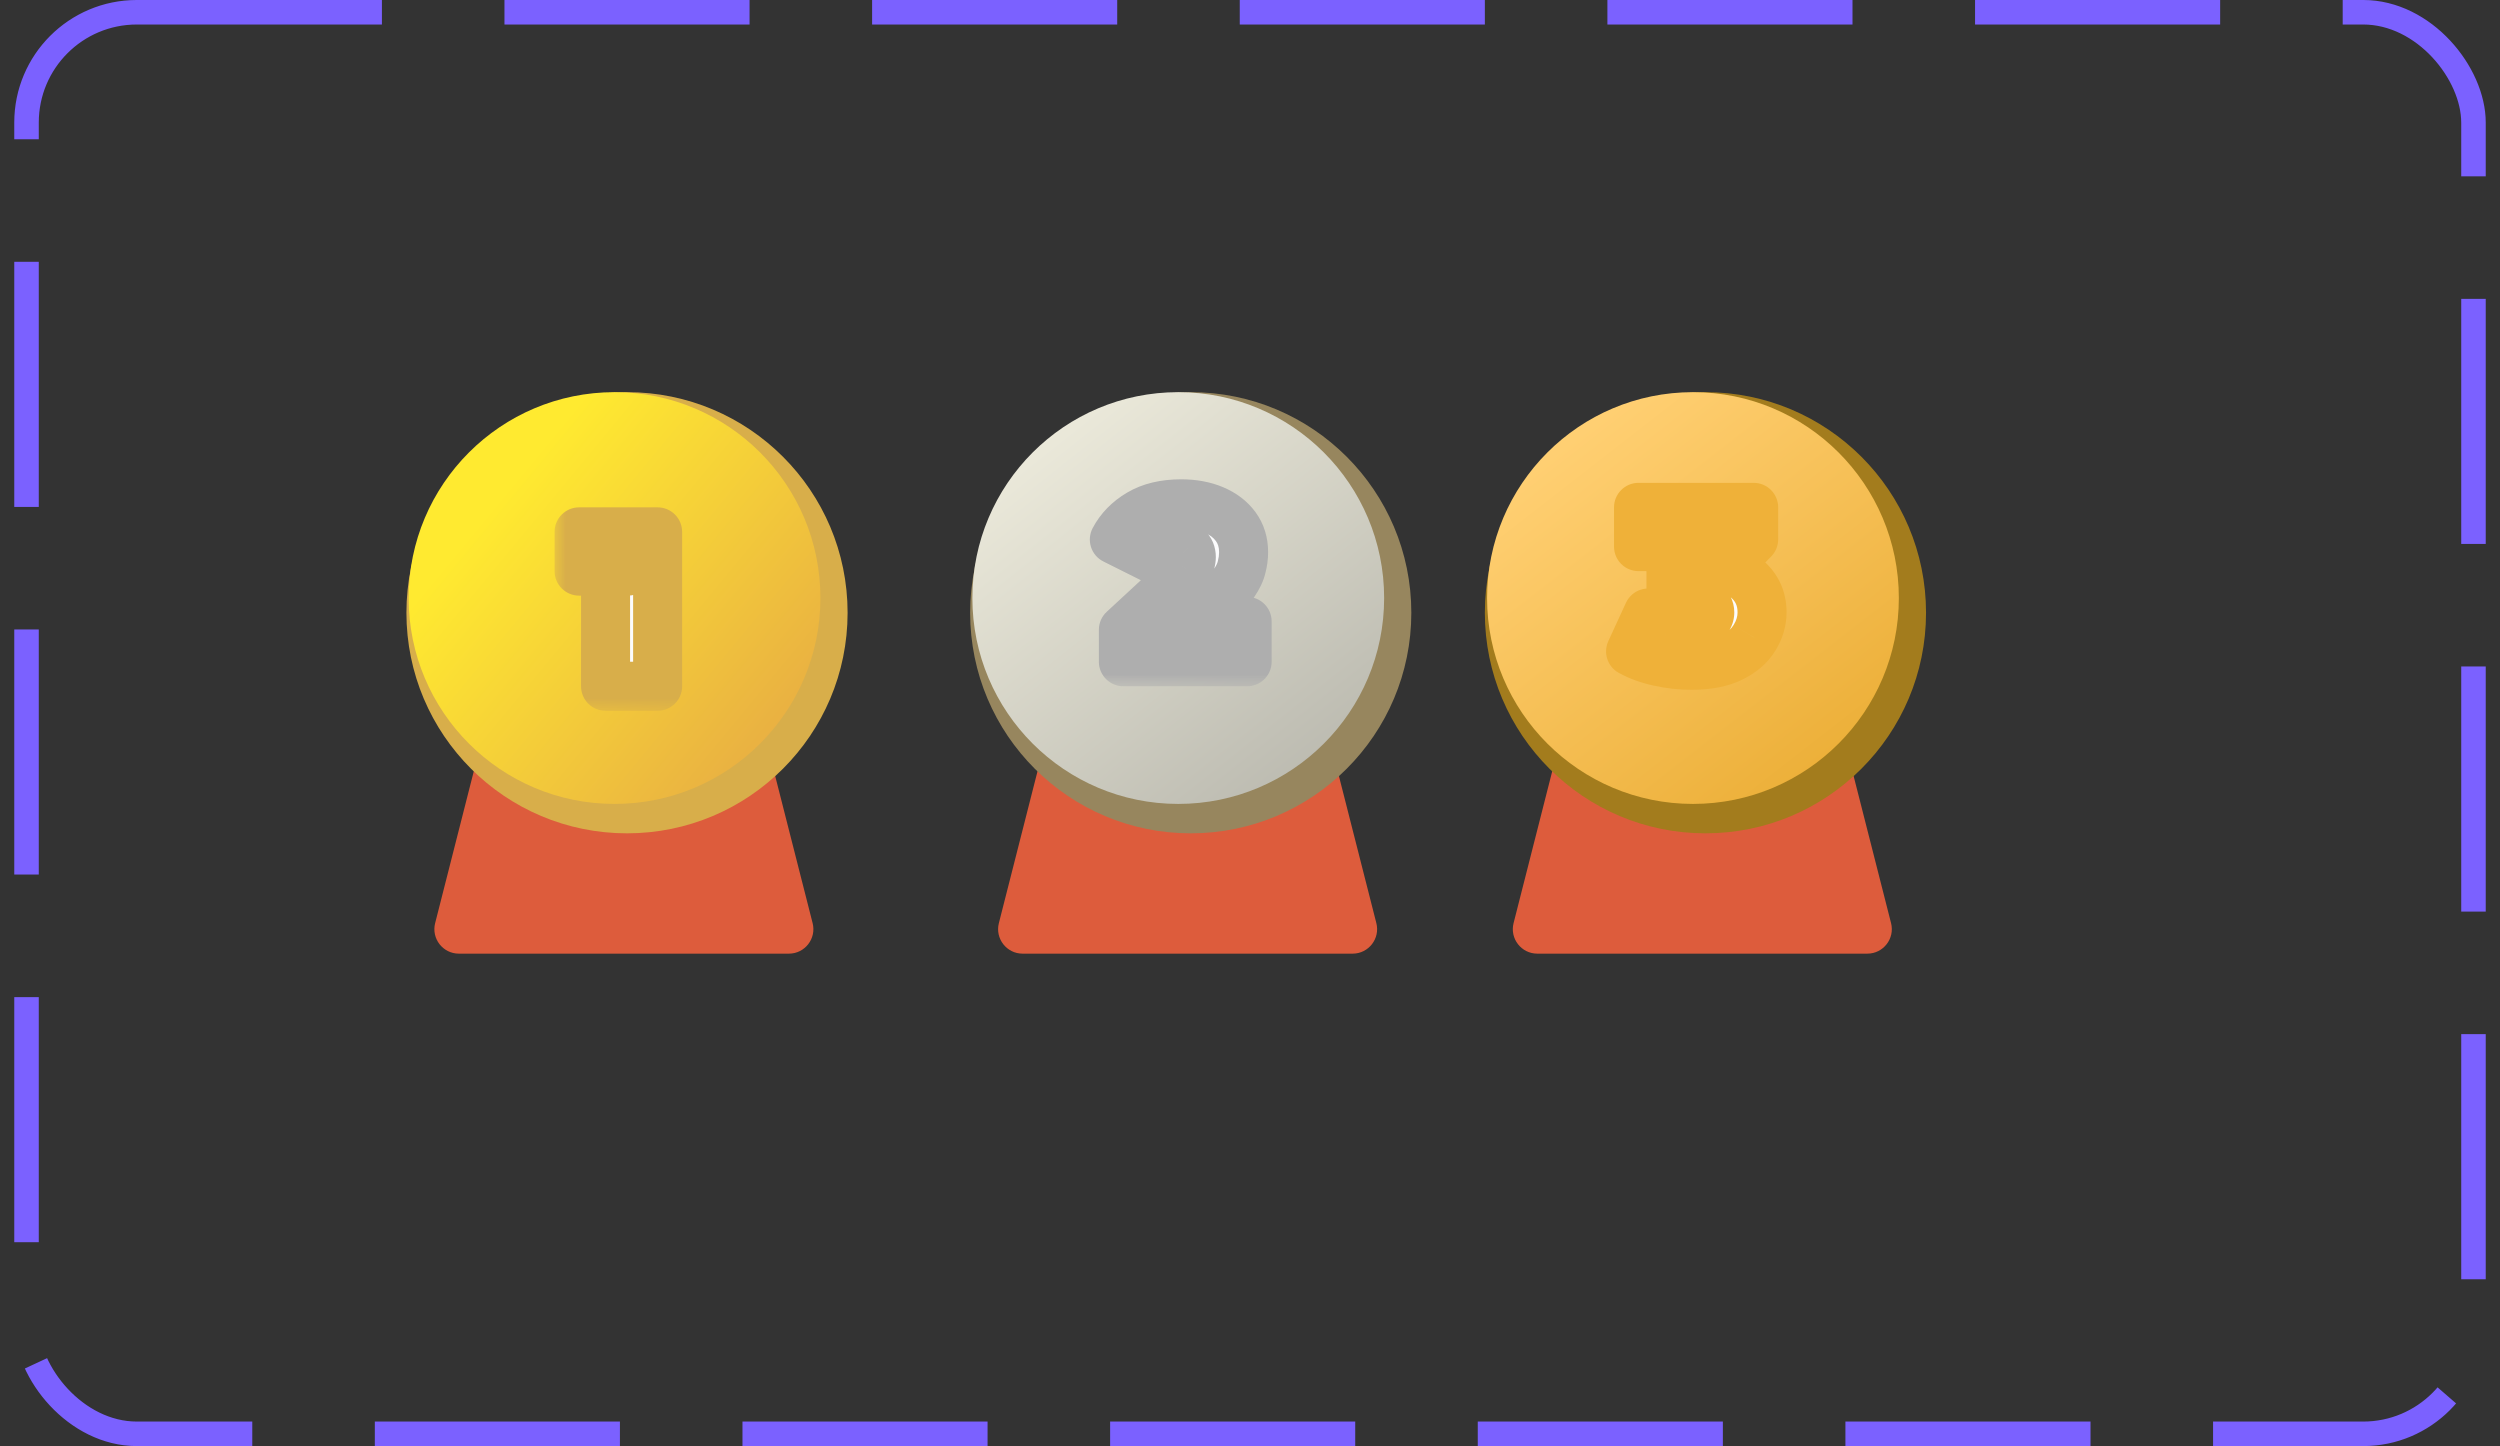 <svg width="102" height="59" viewBox="0 0 102 59" fill="none" xmlns="http://www.w3.org/2000/svg">
<rect x="0" y="0" width="102" height="59" fill="#333333" stroke="none"/>
<rect x="1.082" y="0.5" width="99.836" height="58" rx="4.5" stroke="#7B61FF" stroke-dasharray="10 5"/>
<path d="M19.383 31.262C19.496 30.819 19.895 30.509 20.352 30.509H30.557C31.015 30.509 31.413 30.819 31.526 31.262L33.155 37.663C33.316 38.295 32.839 38.909 32.186 38.909H18.723C18.07 38.909 17.593 38.295 17.754 37.663L19.383 31.262Z" fill="#DD5C3C"/>
<circle cx="25.582" cy="25" r="9" fill="#D8AE4A"/>
<circle cx="25.073" cy="24.4" r="8.4" fill="url(#paint0_linear_102_119)"/>
<mask id="path-5-outside-1_102_119" maskUnits="userSpaceOnUse" x="22.582" y="20" width="6" height="9" fill="black">
<rect fill="white" x="22.582" y="20" width="6" height="9"/>
<path d="M24.707 28V22.438L25.616 23.302H23.627V21.7H26.831V28H24.707Z"/>
</mask>
<path d="M24.707 28V22.438L25.616 23.302H23.627V21.7H26.831V28H24.707Z" fill="#FCFCFD"/>
<path d="M24.707 28H23.707C23.707 28.552 24.154 29 24.707 29V28ZM24.707 22.438L25.396 21.713C25.106 21.438 24.68 21.361 24.312 21.519C23.945 21.677 23.707 22.038 23.707 22.438H24.707ZM25.616 23.302V24.302C26.025 24.302 26.393 24.053 26.544 23.673C26.696 23.293 26.601 22.859 26.305 22.577L25.616 23.302ZM23.627 23.302H22.627C22.627 23.854 23.075 24.302 23.627 24.302V23.302ZM23.627 21.7V20.7C23.075 20.7 22.627 21.148 22.627 21.7H23.627ZM26.831 21.7H27.831C27.831 21.148 27.383 20.7 26.831 20.7V21.7ZM26.831 28V29C27.383 29 27.831 28.552 27.831 28H26.831ZM25.707 28V22.438H23.707V28H25.707ZM24.018 23.163L24.927 24.027L26.305 22.577L25.396 21.713L24.018 23.163ZM25.616 22.302H23.627V24.302H25.616V22.302ZM24.627 23.302V21.7H22.627V23.302H24.627ZM23.627 22.7H26.831V20.7H23.627V22.7ZM25.831 21.7V28H27.831V21.7H25.831ZM26.831 27H24.707V29H26.831V27Z" fill="#D8AE4A" mask="url(#path-5-outside-1_102_119)"/>
<path d="M42.383 31.262C42.496 30.819 42.895 30.509 43.352 30.509H53.557C54.014 30.509 54.413 30.819 54.526 31.262L56.155 37.663C56.316 38.295 55.839 38.909 55.186 38.909H41.723C41.071 38.909 40.593 38.295 40.754 37.663L42.383 31.262Z" fill="#DD5C3C"/>
<circle cx="48.582" cy="25" r="9" fill="#97865E"/>
<circle cx="48.073" cy="24.4" r="8.4" fill="url(#paint1_linear_102_119)"/>
<mask id="path-10-outside-2_102_119" maskUnits="userSpaceOnUse" x="43.582" y="19" width="9" height="9" fill="black">
<rect fill="white" x="43.582" y="19" width="9" height="9"/>
<path d="M45.834 27V25.695L48.111 23.589C48.255 23.451 48.36 23.331 48.426 23.229C48.498 23.127 48.546 23.037 48.57 22.959C48.594 22.875 48.606 22.797 48.606 22.725C48.606 22.569 48.555 22.449 48.453 22.365C48.351 22.275 48.198 22.23 47.994 22.23C47.808 22.23 47.631 22.281 47.463 22.383C47.295 22.479 47.163 22.623 47.067 22.815L45.465 22.014C45.693 21.582 46.035 21.231 46.491 20.961C46.947 20.691 47.514 20.556 48.192 20.556C48.69 20.556 49.131 20.637 49.515 20.799C49.899 20.961 50.199 21.189 50.415 21.483C50.631 21.777 50.739 22.125 50.739 22.527C50.739 22.731 50.712 22.935 50.658 23.139C50.61 23.343 50.508 23.559 50.352 23.787C50.196 24.009 49.965 24.258 49.659 24.534L47.949 26.091L47.616 25.353H50.883V27H45.834Z"/>
</mask>
<path d="M45.834 27V25.695L48.111 23.589C48.255 23.451 48.36 23.331 48.426 23.229C48.498 23.127 48.546 23.037 48.57 22.959C48.594 22.875 48.606 22.797 48.606 22.725C48.606 22.569 48.555 22.449 48.453 22.365C48.351 22.275 48.198 22.23 47.994 22.23C47.808 22.23 47.631 22.281 47.463 22.383C47.295 22.479 47.163 22.623 47.067 22.815L45.465 22.014C45.693 21.582 46.035 21.231 46.491 20.961C46.947 20.691 47.514 20.556 48.192 20.556C48.69 20.556 49.131 20.637 49.515 20.799C49.899 20.961 50.199 21.189 50.415 21.483C50.631 21.777 50.739 22.125 50.739 22.527C50.739 22.731 50.712 22.935 50.658 23.139C50.61 23.343 50.508 23.559 50.352 23.787C50.196 24.009 49.965 24.258 49.659 24.534L47.949 26.091L47.616 25.353H50.883V27H45.834Z" fill="#FCFCFD"/>
<path d="M45.834 27H44.834C44.834 27.552 45.282 28 45.834 28V27ZM45.834 25.695L45.155 24.961C44.95 25.15 44.834 25.416 44.834 25.695H45.834ZM48.111 23.589L48.79 24.323C48.794 24.319 48.798 24.315 48.803 24.311L48.111 23.589ZM48.426 23.229L47.609 22.652C47.601 22.663 47.594 22.674 47.586 22.686L48.426 23.229ZM48.57 22.959L49.526 23.253C49.528 23.247 49.529 23.24 49.531 23.234L48.57 22.959ZM48.453 22.365L47.791 23.115C47.8 23.122 47.808 23.13 47.817 23.137L48.453 22.365ZM47.463 22.383L47.959 23.251C47.967 23.247 47.974 23.242 47.982 23.238L47.463 22.383ZM47.067 22.815L46.62 23.709C47.114 23.956 47.714 23.756 47.961 23.262L47.067 22.815ZM45.465 22.014L44.58 21.547C44.455 21.785 44.431 22.064 44.513 22.32C44.595 22.576 44.777 22.788 45.018 22.908L45.465 22.014ZM46.491 20.961L47 21.822L47 21.822L46.491 20.961ZM49.515 20.799L49.126 21.72L49.126 21.72L49.515 20.799ZM50.415 21.483L49.609 22.075L49.609 22.075L50.415 21.483ZM50.658 23.139L49.691 22.883C49.689 22.892 49.687 22.901 49.684 22.91L50.658 23.139ZM50.352 23.787L51.17 24.362L51.177 24.352L50.352 23.787ZM49.659 24.534L48.989 23.791L48.986 23.795L49.659 24.534ZM47.949 26.091L47.037 26.502C47.169 26.794 47.432 27.005 47.746 27.07C48.06 27.135 48.385 27.046 48.622 26.83L47.949 26.091ZM47.616 25.353V24.353C47.276 24.353 46.96 24.525 46.776 24.811C46.592 25.096 46.565 25.455 46.704 25.764L47.616 25.353ZM50.883 25.353H51.883C51.883 24.801 51.435 24.353 50.883 24.353V25.353ZM50.883 27V28C51.435 28 51.883 27.552 51.883 27H50.883ZM46.834 27V25.695H44.834V27H46.834ZM46.513 26.429L48.79 24.323L47.432 22.855L45.155 24.961L46.513 26.429ZM48.803 24.311C48.972 24.149 49.139 23.967 49.265 23.772L47.586 22.686C47.587 22.685 47.584 22.689 47.577 22.699C47.57 22.708 47.559 22.721 47.545 22.737C47.516 22.77 47.475 22.814 47.419 22.867L48.803 24.311ZM49.243 23.806C49.347 23.658 49.459 23.471 49.526 23.253L47.614 22.665C47.62 22.647 47.625 22.634 47.628 22.626C47.632 22.618 47.634 22.614 47.633 22.614C47.633 22.615 47.632 22.618 47.627 22.625C47.623 22.631 47.617 22.641 47.609 22.652L49.243 23.806ZM49.531 23.234C49.576 23.079 49.606 22.907 49.606 22.725H47.606C47.606 22.687 47.612 22.671 47.608 22.684L49.531 23.234ZM49.606 22.725C49.606 22.33 49.464 21.902 49.089 21.593L47.817 23.137C47.746 23.078 47.685 22.999 47.647 22.909C47.611 22.824 47.606 22.756 47.606 22.725H49.606ZM49.114 21.615C48.757 21.3 48.323 21.23 47.994 21.23V23.23C48.026 23.23 48.016 23.234 47.979 23.223C47.94 23.211 47.867 23.182 47.791 23.115L49.114 21.615ZM47.994 21.23C47.614 21.23 47.259 21.337 46.944 21.528L47.982 23.238C47.989 23.234 47.993 23.231 47.996 23.23C47.998 23.229 47.999 23.229 47.998 23.229C47.998 23.229 47.996 23.23 47.995 23.23C47.994 23.23 47.993 23.23 47.994 23.23V21.23ZM46.967 21.515C46.609 21.719 46.347 22.019 46.172 22.368L47.961 23.262C47.972 23.241 47.978 23.236 47.975 23.239C47.974 23.24 47.972 23.242 47.968 23.245C47.965 23.247 47.962 23.25 47.959 23.251L46.967 21.515ZM47.514 21.921L45.912 21.12L45.018 22.908L46.62 23.709L47.514 21.921ZM46.349 22.481C46.484 22.226 46.689 22.006 47 21.822L45.981 20.101C45.38 20.456 44.902 20.938 44.58 21.547L46.349 22.481ZM47 21.822C47.265 21.665 47.644 21.556 48.192 21.556V19.556C47.384 19.556 46.629 19.717 45.981 20.101L47 21.822ZM48.192 21.556C48.582 21.556 48.887 21.619 49.126 21.72L49.904 19.878C49.375 19.655 48.798 19.556 48.192 19.556V21.556ZM49.126 21.72C49.368 21.822 49.514 21.946 49.609 22.075L51.221 20.891C50.883 20.432 50.43 20.1 49.904 19.878L49.126 21.72ZM49.609 22.075C49.686 22.18 49.739 22.315 49.739 22.527H51.739C51.739 21.935 51.576 21.374 51.221 20.891L49.609 22.075ZM49.739 22.527C49.739 22.642 49.724 22.76 49.691 22.883L51.624 23.395C51.7 23.11 51.739 22.82 51.739 22.527H49.739ZM49.684 22.91C49.672 22.962 49.634 23.066 49.526 23.222L51.177 24.352C51.382 24.052 51.548 23.724 51.631 23.368L49.684 22.91ZM49.534 23.212C49.437 23.35 49.265 23.543 48.989 23.791L50.329 25.277C50.665 24.973 50.955 24.668 51.17 24.362L49.534 23.212ZM48.986 23.795L47.276 25.352L48.622 26.83L50.332 25.273L48.986 23.795ZM48.86 25.68L48.527 24.942L46.704 25.764L47.037 26.502L48.86 25.68ZM47.616 26.353H50.883V24.353H47.616V26.353ZM49.883 25.353V27H51.883V25.353H49.883ZM50.883 26H45.834V28H50.883V26Z" fill="#AEAEAE" mask="url(#path-10-outside-2_102_119)"/>
<path d="M63.383 31.262C63.496 30.819 63.895 30.509 64.352 30.509H74.557C75.014 30.509 75.413 30.819 75.526 31.262L77.155 37.663C77.316 38.295 76.839 38.909 76.186 38.909H62.723C62.071 38.909 61.593 38.295 61.754 37.663L63.383 31.262Z" fill="#DD5C3C"/>
<circle cx="69.582" cy="25" r="9" fill="#A37C1D"/>
<circle cx="69.073" cy="24.4" r="8.4" fill="url(#paint2_linear_102_119)"/>
<mask id="path-15-outside-3_102_119" maskUnits="userSpaceOnUse" x="64.582" y="19" width="9" height="10" fill="black">
<rect fill="white" x="64.582" y="19" width="9" height="10"/>
<path d="M69.012 27.144C68.58 27.144 68.142 27.096 67.698 27C67.254 26.904 66.864 26.763 66.528 26.577L67.248 25.011C67.518 25.167 67.8 25.284 68.094 25.362C68.394 25.434 68.676 25.47 68.94 25.47C69.18 25.47 69.375 25.431 69.525 25.353C69.681 25.269 69.759 25.146 69.759 24.984C69.759 24.846 69.702 24.741 69.588 24.669C69.474 24.591 69.282 24.552 69.012 24.552H68.175V23.247L69.804 21.591L69.993 22.302H66.852V20.7H71.55V22.005L69.921 23.661L68.904 23.085H69.462C70.254 23.085 70.857 23.262 71.271 23.616C71.685 23.97 71.892 24.426 71.892 24.984C71.892 25.344 71.79 25.689 71.586 26.019C71.388 26.349 71.076 26.619 70.65 26.829C70.23 27.039 69.684 27.144 69.012 27.144Z"/>
</mask>
<path d="M69.012 27.144C68.58 27.144 68.142 27.096 67.698 27C67.254 26.904 66.864 26.763 66.528 26.577L67.248 25.011C67.518 25.167 67.8 25.284 68.094 25.362C68.394 25.434 68.676 25.47 68.94 25.47C69.18 25.47 69.375 25.431 69.525 25.353C69.681 25.269 69.759 25.146 69.759 24.984C69.759 24.846 69.702 24.741 69.588 24.669C69.474 24.591 69.282 24.552 69.012 24.552H68.175V23.247L69.804 21.591L69.993 22.302H66.852V20.7H71.55V22.005L69.921 23.661L68.904 23.085H69.462C70.254 23.085 70.857 23.262 71.271 23.616C71.685 23.97 71.892 24.426 71.892 24.984C71.892 25.344 71.79 25.689 71.586 26.019C71.388 26.349 71.076 26.619 70.65 26.829C70.23 27.039 69.684 27.144 69.012 27.144Z" fill="#FCFCFD"/>
<path d="M67.698 27L67.487 27.977L67.698 27ZM66.528 26.577L65.619 26.159C65.401 26.635 65.586 27.198 66.043 27.452L66.528 26.577ZM67.248 25.011L67.748 24.145C67.504 24.004 67.213 23.973 66.945 24.058C66.677 24.143 66.457 24.338 66.339 24.593L67.248 25.011ZM68.094 25.362L67.837 26.329C67.845 26.331 67.853 26.332 67.86 26.334L68.094 25.362ZM69.525 25.353L69.986 26.24C69.99 26.238 69.995 26.236 69.999 26.233L69.525 25.353ZM69.588 24.669L69.023 25.494C69.033 25.501 69.043 25.508 69.054 25.515L69.588 24.669ZM68.175 24.552H67.175C67.175 25.104 67.623 25.552 68.175 25.552V24.552ZM68.175 23.247L67.462 22.546C67.278 22.733 67.175 22.985 67.175 23.247H68.175ZM69.804 21.591L70.77 21.334C70.678 20.987 70.407 20.716 70.06 20.624C69.713 20.532 69.343 20.634 69.091 20.89L69.804 21.591ZM69.993 22.302V23.302C70.303 23.302 70.596 23.158 70.786 22.912C70.975 22.665 71.039 22.345 70.959 22.045L69.993 22.302ZM66.852 22.302H65.852C65.852 22.854 66.299 23.302 66.852 23.302V22.302ZM66.852 20.7V19.7C66.299 19.7 65.852 20.148 65.852 20.7H66.852ZM71.55 20.7H72.55C72.55 20.148 72.102 19.7 71.55 19.7V20.7ZM71.55 22.005L72.263 22.706C72.447 22.519 72.55 22.267 72.55 22.005H71.55ZM69.921 23.661L69.428 24.531C69.822 24.754 70.316 24.685 70.634 24.362L69.921 23.661ZM68.904 23.085V22.085C68.45 22.085 68.053 22.391 67.937 22.83C67.821 23.269 68.016 23.731 68.411 23.955L68.904 23.085ZM71.586 26.019L70.735 25.493L70.728 25.505L71.586 26.019ZM70.65 26.829L70.208 25.932L70.203 25.935L70.65 26.829ZM69.012 26.144C68.654 26.144 68.287 26.104 67.909 26.023L67.487 27.977C67.996 28.088 68.505 28.144 69.012 28.144V26.144ZM67.909 26.023C67.544 25.944 67.249 25.833 67.012 25.702L66.043 27.452C66.479 27.693 66.964 27.864 67.487 27.977L67.909 26.023ZM67.436 26.995L68.156 25.429L66.339 24.593L65.619 26.159L67.436 26.995ZM66.748 25.877C67.092 26.076 67.456 26.227 67.837 26.329L68.35 24.395C68.144 24.341 67.944 24.258 67.748 24.145L66.748 25.877ZM67.86 26.334C68.224 26.422 68.585 26.47 68.94 26.47V24.47C68.766 24.47 68.563 24.446 68.327 24.39L67.86 26.334ZM68.94 26.47C69.277 26.47 69.647 26.417 69.986 26.24L69.064 24.466C69.085 24.454 69.091 24.456 69.07 24.46C69.049 24.464 69.007 24.47 68.94 24.47V26.47ZM69.999 26.233C70.195 26.128 70.396 25.968 70.545 25.733C70.697 25.494 70.759 25.233 70.759 24.984H68.759C68.759 24.897 68.782 24.779 68.856 24.662C68.927 24.551 69.01 24.494 69.051 24.473L69.999 26.233ZM70.759 24.984C70.759 24.513 70.534 24.084 70.122 23.823L69.054 25.515C68.985 25.471 68.9 25.395 68.837 25.279C68.775 25.164 68.759 25.056 68.759 24.984H70.759ZM70.153 23.844C69.776 23.586 69.322 23.552 69.012 23.552V25.552C69.056 25.552 69.09 25.554 69.116 25.556C69.141 25.558 69.155 25.56 69.159 25.561C69.163 25.562 69.152 25.56 69.131 25.552C69.109 25.544 69.07 25.526 69.023 25.494L70.153 23.844ZM69.012 23.552H68.175V25.552H69.012V23.552ZM69.175 24.552V23.247H67.175V24.552H69.175ZM68.888 23.948L70.517 22.292L69.091 20.89L67.462 22.546L68.888 23.948ZM68.837 21.848L69.026 22.559L70.959 22.045L70.77 21.334L68.837 21.848ZM69.993 21.302H66.852V23.302H69.993V21.302ZM67.852 22.302V20.7H65.852V22.302H67.852ZM66.852 21.7H71.55V19.7H66.852V21.7ZM70.55 20.7V22.005H72.55V20.7H70.55ZM70.837 21.304L69.208 22.96L70.634 24.362L72.263 22.706L70.837 21.304ZM70.414 22.791L69.397 22.215L68.411 23.955L69.428 24.531L70.414 22.791ZM68.904 24.085H69.462V22.085H68.904V24.085ZM69.462 24.085C70.121 24.085 70.455 24.234 70.621 24.376L71.921 22.856C71.259 22.29 70.386 22.085 69.462 22.085V24.085ZM70.621 24.376C70.807 24.535 70.892 24.71 70.892 24.984H72.892C72.892 24.142 72.563 23.405 71.921 22.856L70.621 24.376ZM70.892 24.984C70.892 25.144 70.849 25.308 70.735 25.493L72.436 26.545C72.73 26.07 72.892 25.544 72.892 24.984H70.892ZM70.728 25.505C70.65 25.635 70.502 25.787 70.208 25.932L71.092 27.726C71.65 27.451 72.126 27.063 72.443 26.534L70.728 25.505ZM70.203 25.935C69.968 26.052 69.591 26.144 69.012 26.144V28.144C69.777 28.144 70.492 28.026 71.097 27.723L70.203 25.935Z" fill="#EFB139" mask="url(#path-15-outside-3_102_119)"/>
<defs>
<linearGradient id="paint0_linear_102_119" x1="18.582" y1="22.5" x2="30.082" y2="32" gradientUnits="userSpaceOnUse">
<stop stop-color="#FFEA30"/>
<stop offset="1" stop-color="#E9B042"/>
</linearGradient>
<linearGradient id="paint1_linear_102_119" x1="43.082" y1="17.5" x2="54.582" y2="32" gradientUnits="userSpaceOnUse">
<stop stop-color="#EBE9DA"/>
<stop offset="1" stop-color="#B9B8AE"/>
</linearGradient>
<linearGradient id="paint2_linear_102_119" x1="64.082" y1="18" x2="74.582" y2="31.5" gradientUnits="userSpaceOnUse">
<stop stop-color="#FFCF72"/>
<stop offset="1" stop-color="#ECAF38"/>
</linearGradient>
</defs>
</svg>
